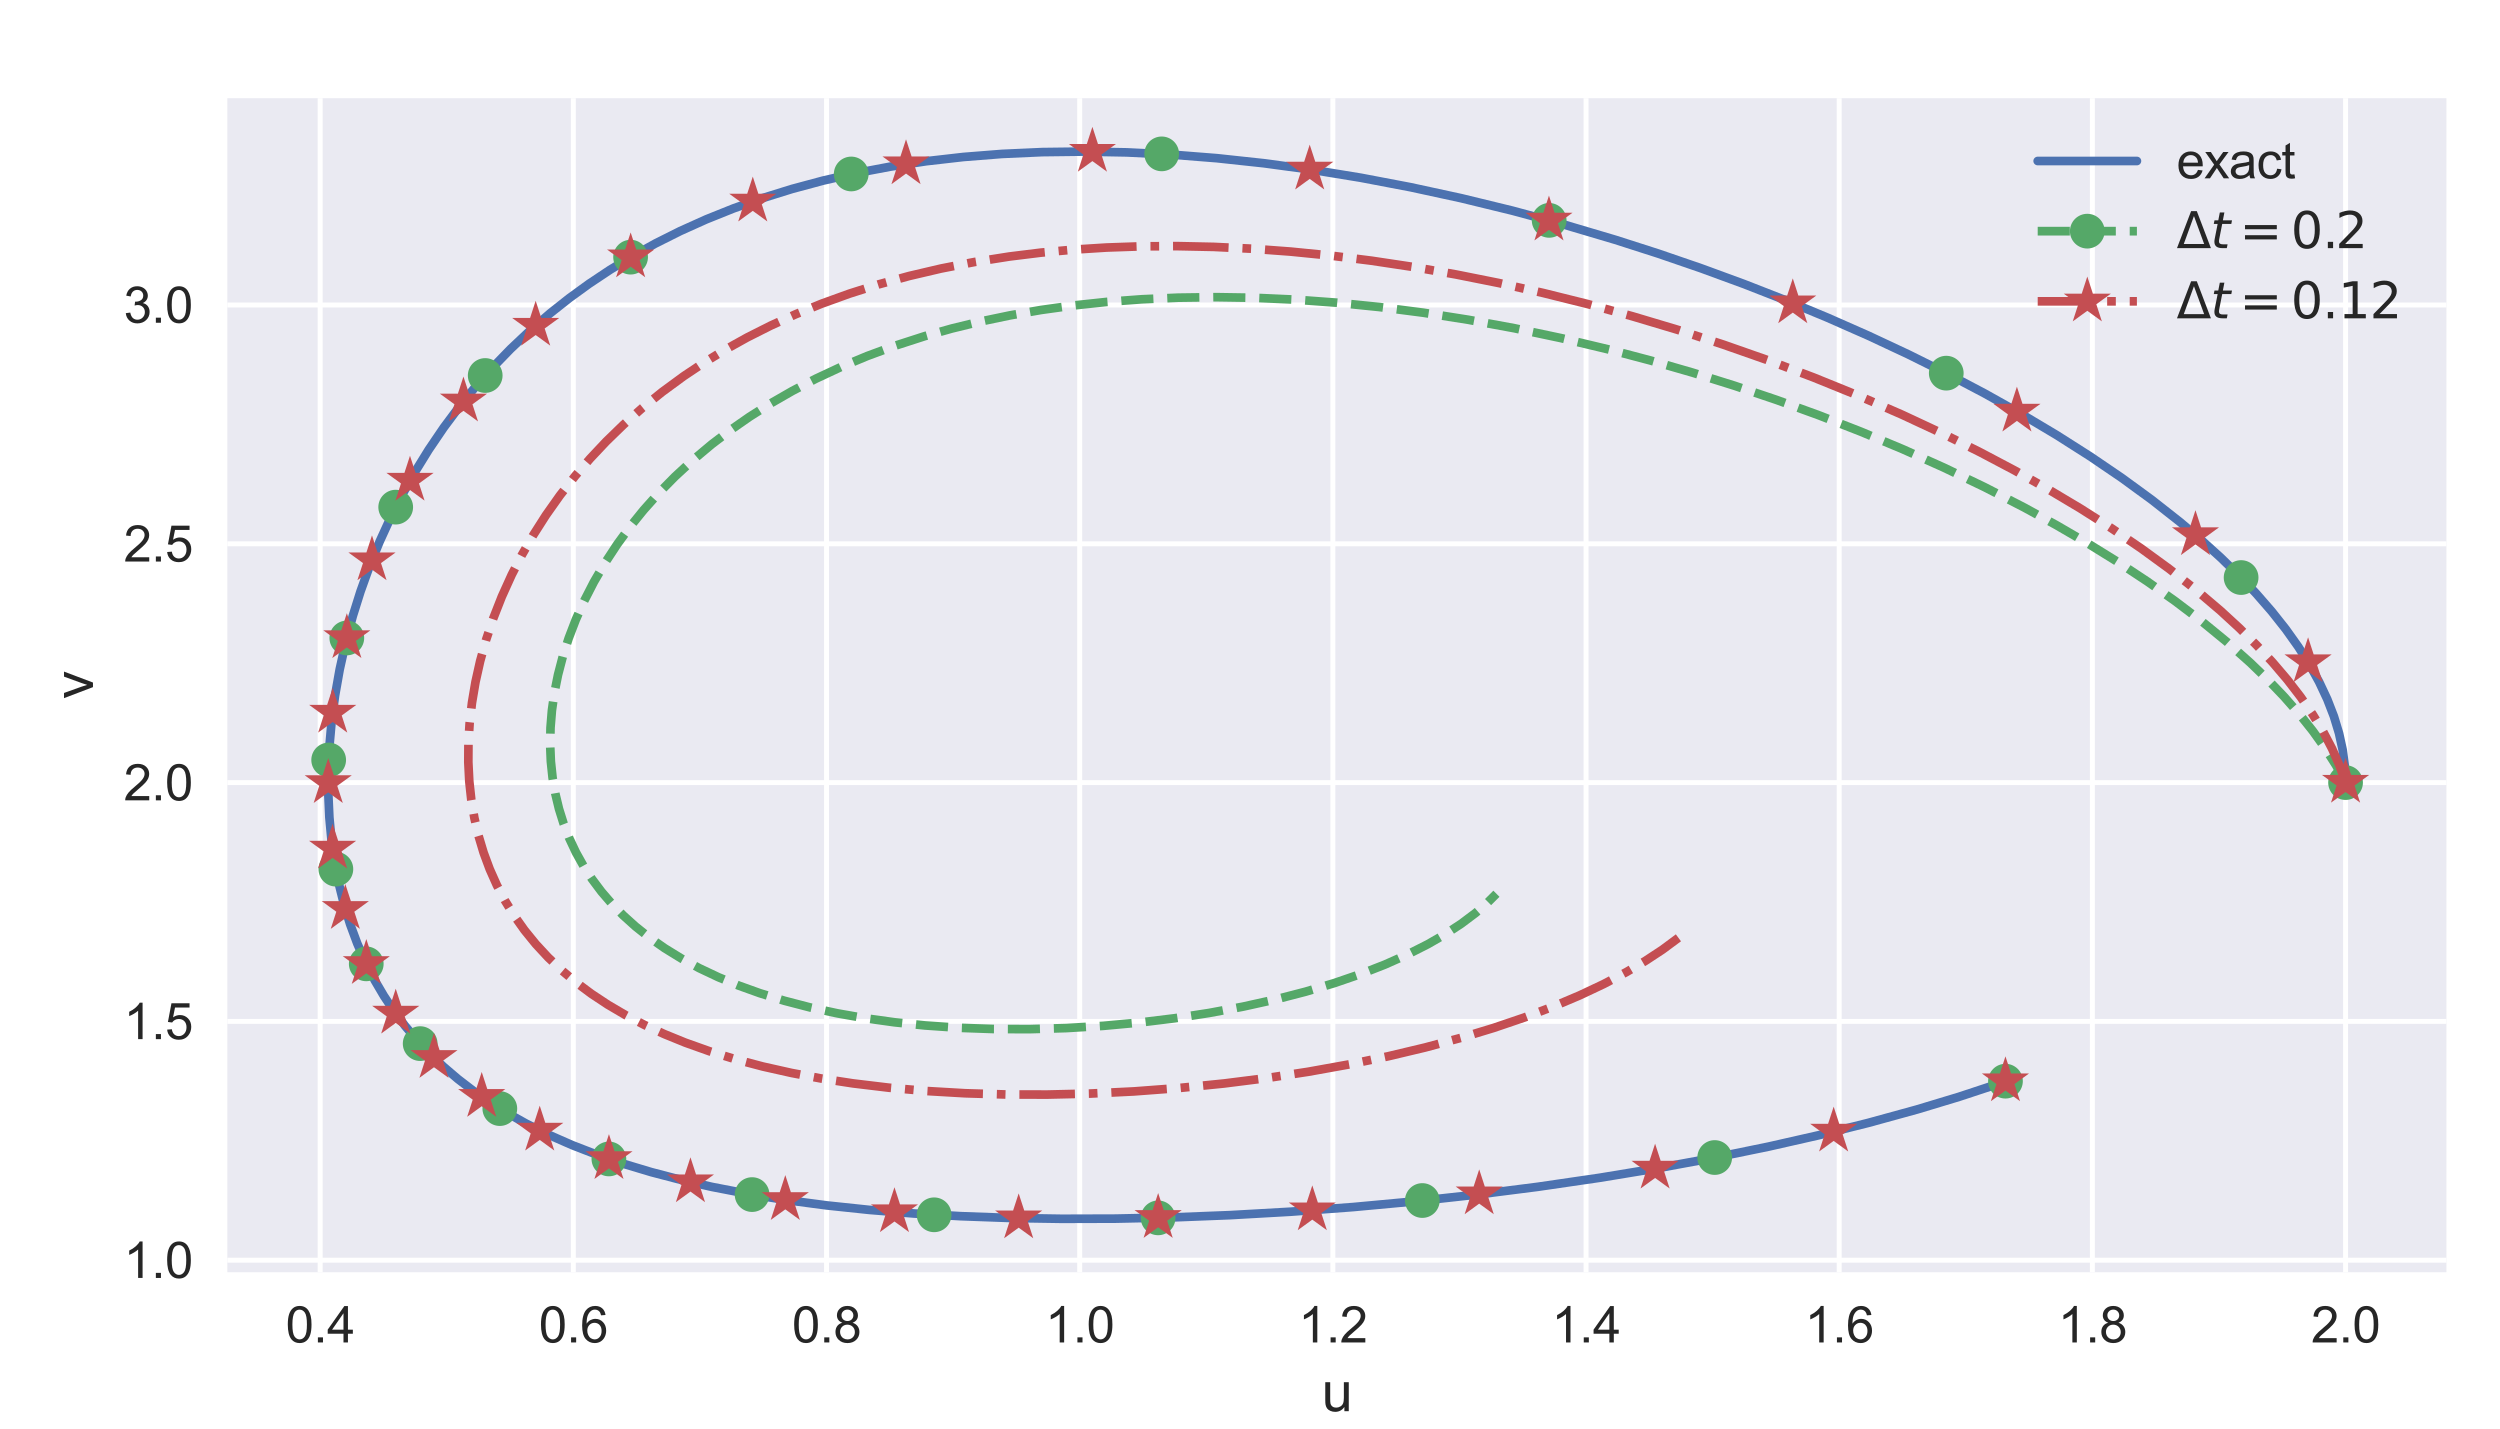 <?xml version="1.0" encoding="utf-8" standalone="no"?>
<!DOCTYPE svg PUBLIC "-//W3C//DTD SVG 1.1//EN"
  "http://www.w3.org/Graphics/SVG/1.1/DTD/svg11.dtd">
<svg xmlns:xlink="http://www.w3.org/1999/xlink" width="1008pt" height="576pt" viewBox="0 0 504 270" xmlns="http://www.w3.org/2000/svg" version="1.1">
 <defs>
  <style type="text/css">*{stroke-linejoin: round; stroke-linecap: butt}</style>
 </defs>
 <g id="figure_1">
  <g id="patch_1">
   <path d="M 0 288 
L 504 288 
L 504 0 
L 0 0 
z
" style="fill: #ffffff"/>
  </g>
  <g id="axes_1">
   <g id="patch_2">
    <path d="M 45.83 247.48 
L 493.2 247.48 
L 493.2 10.8 
L 45.83 10.8 
z
" style="fill: #eaeaf2"/>
   </g>
   <g id="matplotlib.axis_1">
    <g id="xtick_1">
     <g id="line2d_1">
      <path d="M 64.546 247.48 
L 64.546 10.8 
" clip-path="url(#p3de947d24e)" style="fill: none; stroke: #ffffff; stroke-linecap: round"/>
     </g>
     <g id="line2d_2"/>
     <g id="text_1">
      <!-- 0.4 -->
      <g style="fill: #262626" transform="translate(57.596 261.638) scale(0.1 -0.1)">
       <defs>
        <path id="ArialMT-30" d="M 266 2259 
Q 266 3072 433 3567 
Q 600 4063 929 4331 
Q 1259 4600 1759 4600 
Q 2128 4600 2406 4451 
Q 2684 4303 2865 4023 
Q 3047 3744 3150 3342 
Q 3253 2941 3253 2259 
Q 3253 1453 3087 958 
Q 2922 463 2592 192 
Q 2263 -78 1759 -78 
Q 1097 -78 719 397 
Q 266 969 266 2259 
z
M 844 2259 
Q 844 1131 1108 757 
Q 1372 384 1759 384 
Q 2147 384 2411 759 
Q 2675 1134 2675 2259 
Q 2675 3391 2411 3762 
Q 2147 4134 1753 4134 
Q 1366 4134 1134 3806 
Q 844 3388 844 2259 
z
" transform="scale(0.016)"/>
        <path id="ArialMT-2e" d="M 581 0 
L 581 641 
L 1222 641 
L 1222 0 
L 581 0 
z
" transform="scale(0.016)"/>
        <path id="ArialMT-34" d="M 2069 0 
L 2069 1097 
L 81 1097 
L 81 1613 
L 2172 4581 
L 2631 4581 
L 2631 1613 
L 3250 1613 
L 3250 1097 
L 2631 1097 
L 2631 0 
L 2069 0 
z
M 2069 1613 
L 2069 3678 
L 634 1613 
L 2069 1613 
z
" transform="scale(0.016)"/>
       </defs>
       <use xlink:href="#ArialMT-30"/>
       <use xlink:href="#ArialMT-2e" x="55.615"/>
       <use xlink:href="#ArialMT-34" x="83.398"/>
      </g>
     </g>
    </g>
    <g id="xtick_2">
     <g id="line2d_3">
      <path d="M 115.586 247.48 
L 115.586 10.8 
" clip-path="url(#p3de947d24e)" style="fill: none; stroke: #ffffff; stroke-linecap: round"/>
     </g>
     <g id="line2d_4"/>
     <g id="text_2">
      <!-- 0.6 -->
      <g style="fill: #262626" transform="translate(108.636 261.638) scale(0.1 -0.1)">
       <defs>
        <path id="ArialMT-36" d="M 3184 3459 
L 2625 3416 
Q 2550 3747 2413 3897 
Q 2184 4138 1850 4138 
Q 1581 4138 1378 3988 
Q 1113 3794 959 3422 
Q 806 3050 800 2363 
Q 1003 2672 1297 2822 
Q 1591 2972 1913 2972 
Q 2475 2972 2870 2558 
Q 3266 2144 3266 1488 
Q 3266 1056 3080 686 
Q 2894 316 2569 119 
Q 2244 -78 1831 -78 
Q 1128 -78 684 439 
Q 241 956 241 2144 
Q 241 3472 731 4075 
Q 1159 4600 1884 4600 
Q 2425 4600 2770 4297 
Q 3116 3994 3184 3459 
z
M 888 1484 
Q 888 1194 1011 928 
Q 1134 663 1356 523 
Q 1578 384 1822 384 
Q 2178 384 2434 671 
Q 2691 959 2691 1453 
Q 2691 1928 2437 2201 
Q 2184 2475 1800 2475 
Q 1419 2475 1153 2201 
Q 888 1928 888 1484 
z
" transform="scale(0.016)"/>
       </defs>
       <use xlink:href="#ArialMT-30"/>
       <use xlink:href="#ArialMT-2e" x="55.615"/>
       <use xlink:href="#ArialMT-36" x="83.398"/>
      </g>
     </g>
    </g>
    <g id="xtick_3">
     <g id="line2d_5">
      <path d="M 166.626 247.48 
L 166.626 10.8 
" clip-path="url(#p3de947d24e)" style="fill: none; stroke: #ffffff; stroke-linecap: round"/>
     </g>
     <g id="line2d_6"/>
     <g id="text_3">
      <!-- 0.8 -->
      <g style="fill: #262626" transform="translate(159.676 261.638) scale(0.1 -0.1)">
       <defs>
        <path id="ArialMT-38" d="M 1131 2484 
Q 781 2613 612 2850 
Q 444 3088 444 3419 
Q 444 3919 803 4259 
Q 1163 4600 1759 4600 
Q 2359 4600 2725 4251 
Q 3091 3903 3091 3403 
Q 3091 3084 2923 2848 
Q 2756 2613 2416 2484 
Q 2838 2347 3058 2040 
Q 3278 1734 3278 1309 
Q 3278 722 2862 322 
Q 2447 -78 1769 -78 
Q 1091 -78 675 323 
Q 259 725 259 1325 
Q 259 1772 486 2073 
Q 713 2375 1131 2484 
z
M 1019 3438 
Q 1019 3113 1228 2906 
Q 1438 2700 1772 2700 
Q 2097 2700 2305 2904 
Q 2513 3109 2513 3406 
Q 2513 3716 2298 3927 
Q 2084 4138 1766 4138 
Q 1444 4138 1231 3931 
Q 1019 3725 1019 3438 
z
M 838 1322 
Q 838 1081 952 856 
Q 1066 631 1291 507 
Q 1516 384 1775 384 
Q 2178 384 2440 643 
Q 2703 903 2703 1303 
Q 2703 1709 2433 1975 
Q 2163 2241 1756 2241 
Q 1359 2241 1098 1978 
Q 838 1716 838 1322 
z
" transform="scale(0.016)"/>
       </defs>
       <use xlink:href="#ArialMT-30"/>
       <use xlink:href="#ArialMT-2e" x="55.615"/>
       <use xlink:href="#ArialMT-38" x="83.398"/>
      </g>
     </g>
    </g>
    <g id="xtick_4">
     <g id="line2d_7">
      <path d="M 217.666 247.48 
L 217.666 10.8 
" clip-path="url(#p3de947d24e)" style="fill: none; stroke: #ffffff; stroke-linecap: round"/>
     </g>
     <g id="line2d_8"/>
     <g id="text_4">
      <!-- 1.0 -->
      <g style="fill: #262626" transform="translate(210.716 261.638) scale(0.1 -0.1)">
       <defs>
        <path id="ArialMT-31" d="M 2384 0 
L 1822 0 
L 1822 3584 
Q 1619 3391 1289 3197 
Q 959 3003 697 2906 
L 697 3450 
Q 1169 3672 1522 3987 
Q 1875 4303 2022 4600 
L 2384 4600 
L 2384 0 
z
" transform="scale(0.016)"/>
       </defs>
       <use xlink:href="#ArialMT-31"/>
       <use xlink:href="#ArialMT-2e" x="55.615"/>
       <use xlink:href="#ArialMT-30" x="83.398"/>
      </g>
     </g>
    </g>
    <g id="xtick_5">
     <g id="line2d_9">
      <path d="M 268.706 247.48 
L 268.706 10.8 
" clip-path="url(#p3de947d24e)" style="fill: none; stroke: #ffffff; stroke-linecap: round"/>
     </g>
     <g id="line2d_10"/>
     <g id="text_5">
      <!-- 1.2 -->
      <g style="fill: #262626" transform="translate(261.756 261.638) scale(0.1 -0.1)">
       <defs>
        <path id="ArialMT-32" d="M 3222 541 
L 3222 0 
L 194 0 
Q 188 203 259 391 
Q 375 700 629 1000 
Q 884 1300 1366 1694 
Q 2113 2306 2375 2664 
Q 2638 3022 2638 3341 
Q 2638 3675 2398 3904 
Q 2159 4134 1775 4134 
Q 1369 4134 1125 3890 
Q 881 3647 878 3216 
L 300 3275 
Q 359 3922 746 4261 
Q 1134 4600 1788 4600 
Q 2447 4600 2831 4234 
Q 3216 3869 3216 3328 
Q 3216 3053 3103 2787 
Q 2991 2522 2730 2228 
Q 2469 1934 1863 1422 
Q 1356 997 1212 845 
Q 1069 694 975 541 
L 3222 541 
z
" transform="scale(0.016)"/>
       </defs>
       <use xlink:href="#ArialMT-31"/>
       <use xlink:href="#ArialMT-2e" x="55.615"/>
       <use xlink:href="#ArialMT-32" x="83.398"/>
      </g>
     </g>
    </g>
    <g id="xtick_6">
     <g id="line2d_11">
      <path d="M 319.745 247.48 
L 319.745 10.8 
" clip-path="url(#p3de947d24e)" style="fill: none; stroke: #ffffff; stroke-linecap: round"/>
     </g>
     <g id="line2d_12"/>
     <g id="text_6">
      <!-- 1.4 -->
      <g style="fill: #262626" transform="translate(312.795 261.638) scale(0.1 -0.1)">
       <use xlink:href="#ArialMT-31"/>
       <use xlink:href="#ArialMT-2e" x="55.615"/>
       <use xlink:href="#ArialMT-34" x="83.398"/>
      </g>
     </g>
    </g>
    <g id="xtick_7">
     <g id="line2d_13">
      <path d="M 370.785 247.48 
L 370.785 10.8 
" clip-path="url(#p3de947d24e)" style="fill: none; stroke: #ffffff; stroke-linecap: round"/>
     </g>
     <g id="line2d_14"/>
     <g id="text_7">
      <!-- 1.6 -->
      <g style="fill: #262626" transform="translate(363.835 261.638) scale(0.1 -0.1)">
       <use xlink:href="#ArialMT-31"/>
       <use xlink:href="#ArialMT-2e" x="55.615"/>
       <use xlink:href="#ArialMT-36" x="83.398"/>
      </g>
     </g>
    </g>
    <g id="xtick_8">
     <g id="line2d_15">
      <path d="M 421.825 247.48 
L 421.825 10.8 
" clip-path="url(#p3de947d24e)" style="fill: none; stroke: #ffffff; stroke-linecap: round"/>
     </g>
     <g id="line2d_16"/>
     <g id="text_8">
      <!-- 1.8 -->
      <g style="fill: #262626" transform="translate(414.875 261.638) scale(0.1 -0.1)">
       <use xlink:href="#ArialMT-31"/>
       <use xlink:href="#ArialMT-2e" x="55.615"/>
       <use xlink:href="#ArialMT-38" x="83.398"/>
      </g>
     </g>
    </g>
    <g id="xtick_9">
     <g id="line2d_17">
      <path d="M 472.865 247.48 
L 472.865 10.8 
" clip-path="url(#p3de947d24e)" style="fill: none; stroke: #ffffff; stroke-linecap: round"/>
     </g>
     <g id="line2d_18"/>
     <g id="text_9">
      <!-- 2.0 -->
      <g style="fill: #262626" transform="translate(465.915 261.638) scale(0.1 -0.1)">
       <use xlink:href="#ArialMT-32"/>
       <use xlink:href="#ArialMT-2e" x="55.615"/>
       <use xlink:href="#ArialMT-30" x="83.398"/>
      </g>
     </g>
    </g>
    <g id="text_10">
     <!-- u -->
     <g style="fill: #262626" transform="translate(266.456 275.499) scale(0.11 -0.11)">
      <defs>
       <path id="ArialMT-75" d="M 2597 0 
L 2597 488 
Q 2209 -75 1544 -75 
Q 1250 -75 995 37 
Q 741 150 617 320 
Q 494 491 444 738 
Q 409 903 409 1263 
L 409 3319 
L 972 3319 
L 972 1478 
Q 972 1038 1006 884 
Q 1059 663 1231 536 
Q 1403 409 1656 409 
Q 1909 409 2131 539 
Q 2353 669 2445 892 
Q 2538 1116 2538 1541 
L 2538 3319 
L 3100 3319 
L 3100 0 
L 2597 0 
z
" transform="scale(0.016)"/>
      </defs>
      <use xlink:href="#ArialMT-75"/>
     </g>
    </g>
   </g>
   <g id="matplotlib.axis_2">
    <g id="ytick_1">
     <g id="line2d_19">
      <path d="M 45.83 245.056 
L 493.2 245.056 
" clip-path="url(#p3de947d24e)" style="fill: none; stroke: #ffffff; stroke-linecap: round"/>
     </g>
     <g id="line2d_20"/>
     <g id="text_11">
      <!-- 1.0 -->
      <g style="fill: #262626" transform="translate(24.93 248.635) scale(0.1 -0.1)">
       <use xlink:href="#ArialMT-31"/>
       <use xlink:href="#ArialMT-2e" x="55.615"/>
       <use xlink:href="#ArialMT-30" x="83.398"/>
      </g>
     </g>
    </g>
    <g id="ytick_2">
     <g id="line2d_21">
      <path d="M 45.83 196.914 
L 493.2 196.914 
" clip-path="url(#p3de947d24e)" style="fill: none; stroke: #ffffff; stroke-linecap: round"/>
     </g>
     <g id="line2d_22"/>
     <g id="text_12">
      <!-- 1.5 -->
      <g style="fill: #262626" transform="translate(24.93 200.493) scale(0.1 -0.1)">
       <defs>
        <path id="ArialMT-35" d="M 266 1200 
L 856 1250 
Q 922 819 1161 601 
Q 1400 384 1738 384 
Q 2144 384 2425 690 
Q 2706 997 2706 1503 
Q 2706 1984 2436 2262 
Q 2166 2541 1728 2541 
Q 1456 2541 1237 2417 
Q 1019 2294 894 2097 
L 366 2166 
L 809 4519 
L 3088 4519 
L 3088 3981 
L 1259 3981 
L 1013 2750 
Q 1425 3038 1878 3038 
Q 2478 3038 2890 2622 
Q 3303 2206 3303 1553 
Q 3303 931 2941 478 
Q 2500 -78 1738 -78 
Q 1113 -78 717 272 
Q 322 622 266 1200 
z
" transform="scale(0.016)"/>
       </defs>
       <use xlink:href="#ArialMT-31"/>
       <use xlink:href="#ArialMT-2e" x="55.615"/>
       <use xlink:href="#ArialMT-35" x="83.398"/>
      </g>
     </g>
    </g>
    <g id="ytick_3">
     <g id="line2d_23">
      <path d="M 45.83 148.772 
L 493.2 148.772 
" clip-path="url(#p3de947d24e)" style="fill: none; stroke: #ffffff; stroke-linecap: round"/>
     </g>
     <g id="line2d_24"/>
     <g id="text_13">
      <!-- 2.0 -->
      <g style="fill: #262626" transform="translate(24.93 152.351) scale(0.1 -0.1)">
       <use xlink:href="#ArialMT-32"/>
       <use xlink:href="#ArialMT-2e" x="55.615"/>
       <use xlink:href="#ArialMT-30" x="83.398"/>
      </g>
     </g>
    </g>
    <g id="ytick_4">
     <g id="line2d_25">
      <path d="M 45.83 100.63 
L 493.2 100.63 
" clip-path="url(#p3de947d24e)" style="fill: none; stroke: #ffffff; stroke-linecap: round"/>
     </g>
     <g id="line2d_26"/>
     <g id="text_14">
      <!-- 2.5 -->
      <g style="fill: #262626" transform="translate(24.93 104.209) scale(0.1 -0.1)">
       <use xlink:href="#ArialMT-32"/>
       <use xlink:href="#ArialMT-2e" x="55.615"/>
       <use xlink:href="#ArialMT-35" x="83.398"/>
      </g>
     </g>
    </g>
    <g id="ytick_5">
     <g id="line2d_27">
      <path d="M 45.83 52.488 
L 493.2 52.488 
" clip-path="url(#p3de947d24e)" style="fill: none; stroke: #ffffff; stroke-linecap: round"/>
     </g>
     <g id="line2d_28"/>
     <g id="text_15">
      <!-- 3.0 -->
      <g style="fill: #262626" transform="translate(24.93 56.067) scale(0.1 -0.1)">
       <defs>
        <path id="ArialMT-33" d="M 269 1209 
L 831 1284 
Q 928 806 1161 595 
Q 1394 384 1728 384 
Q 2125 384 2398 659 
Q 2672 934 2672 1341 
Q 2672 1728 2419 1979 
Q 2166 2231 1775 2231 
Q 1616 2231 1378 2169 
L 1441 2663 
Q 1497 2656 1531 2656 
Q 1891 2656 2178 2843 
Q 2466 3031 2466 3422 
Q 2466 3731 2256 3934 
Q 2047 4138 1716 4138 
Q 1388 4138 1169 3931 
Q 950 3725 888 3313 
L 325 3413 
Q 428 3978 793 4289 
Q 1159 4600 1703 4600 
Q 2078 4600 2393 4439 
Q 2709 4278 2876 4000 
Q 3044 3722 3044 3409 
Q 3044 3113 2884 2869 
Q 2725 2625 2413 2481 
Q 2819 2388 3044 2092 
Q 3269 1797 3269 1353 
Q 3269 753 2831 336 
Q 2394 -81 1725 -81 
Q 1122 -81 723 278 
Q 325 638 269 1209 
z
" transform="scale(0.016)"/>
       </defs>
       <use xlink:href="#ArialMT-33"/>
       <use xlink:href="#ArialMT-2e" x="55.615"/>
       <use xlink:href="#ArialMT-30" x="83.398"/>
      </g>
     </g>
    </g>
    <g id="text_16">
     <!-- v -->
     <g style="fill: #262626" transform="translate(18.744 131.89) rotate(-90) scale(0.11 -0.11)">
      <defs>
       <path id="ArialMT-76" d="M 1344 0 
L 81 3319 
L 675 3319 
L 1388 1331 
Q 1503 1009 1600 663 
Q 1675 925 1809 1294 
L 2547 3319 
L 3125 3319 
L 1869 0 
L 1344 0 
z
" transform="scale(0.016)"/>
      </defs>
      <use xlink:href="#ArialMT-76"/>
     </g>
    </g>
   </g>
   <g id="line2d_29">
    <path d="M 472.865 148.772 
L 472.72 145.507 
L 472.282 142.19 
L 471.547 138.825 
L 470.512 135.415 
L 469.176 131.964 
L 467.537 128.476 
L 465.595 124.956 
L 463.352 121.407 
L 460.808 117.836 
L 457.967 114.247 
L 454.834 110.646 
L 451.412 107.038 
L 447.708 103.43 
L 443.729 99.827 
L 439.483 96.237 
L 433.812 91.774 
L 427.758 87.354 
L 421.341 82.988 
L 414.585 78.689 
L 407.515 74.472 
L 400.157 70.348 
L 392.537 66.329 
L 384.685 62.429 
L 376.628 58.658 
L 368.397 55.029 
L 360.02 51.552 
L 351.527 48.236 
L 342.947 45.09 
L 334.31 42.124 
L 325.641 39.343 
L 315.233 36.259 
L 304.86 33.461 
L 294.56 30.954 
L 284.37 28.744 
L 274.324 26.832 
L 264.453 25.221 
L 254.783 23.909 
L 245.336 22.892 
L 236.131 22.165 
L 227.184 21.723 
L 218.509 21.559 
L 210.117 21.665 
L 202.016 22.031 
L 194.211 22.648 
L 186.704 23.506 
L 179.497 24.593 
L 172.587 25.895 
L 165.97 27.401 
L 159.646 29.1 
L 153.607 30.979 
L 147.848 33.027 
L 142.361 35.231 
L 137.141 37.579 
L 132.179 40.062 
L 127.469 42.666 
L 123.001 45.383 
L 118.768 48.201 
L 114.762 51.111 
L 110.974 54.103 
L 106.817 57.684 
L 102.933 61.35 
L 99.308 65.089 
L 95.93 68.888 
L 92.788 72.735 
L 89.47 77.179 
L 86.43 81.658 
L 83.651 86.159 
L 81.121 90.669 
L 78.827 95.177 
L 76.512 100.233 
L 74.466 105.261 
L 72.674 110.251 
L 71.123 115.192 
L 69.669 120.613 
L 68.482 125.952 
L 67.552 131.198 
L 66.866 136.344 
L 66.416 141.383 
L 66.193 146.308 
L 66.191 151.115 
L 66.403 155.8 
L 66.827 160.36 
L 67.458 164.792 
L 68.294 169.096 
L 69.335 173.269 
L 70.58 177.31 
L 72.03 181.218 
L 73.685 184.994 
L 75.549 188.636 
L 77.407 191.8 
L 79.437 194.856 
L 81.645 197.804 
L 84.032 200.645 
L 86.602 203.379 
L 89.361 206.007 
L 92.311 208.528 
L 95.458 210.943 
L 98.808 213.253 
L 102.368 215.458 
L 106.142 217.557 
L 110.595 219.767 
L 115.331 221.847 
L 120.357 223.797 
L 125.683 225.617 
L 131.317 227.305 
L 137.268 228.861 
L 143.546 230.284 
L 150.84 231.693 
L 158.553 232.937 
L 166.693 234.013 
L 175.254 234.916 
L 184.253 235.641 
L 193.709 236.185 
L 203.635 236.544 
L 214.033 236.71 
L 224.903 236.677 
L 236.235 236.434 
L 248.012 235.972 
L 260.212 235.279 
L 272.804 234.342 
L 285.751 233.146 
L 297.793 231.821 
L 310.054 230.257 
L 322.491 228.44 
L 333.797 226.577 
L 345.169 224.485 
L 356.549 222.155 
L 366.623 219.872 
L 376.609 217.382 
L 386.456 214.676 
L 394.917 212.123 
L 403.19 209.391 
L 404.354 208.986 
L 404.354 208.986 
" clip-path="url(#p3de947d24e)" style="fill: none; stroke: #4c72b0; stroke-width: 1.75; stroke-linecap: round"/>
   </g>
   <g id="line2d_30">
    <path d="M 472.865 148.772 
L 470.946 145.293 
L 468.735 141.813 
L 466.241 138.338 
L 463.474 134.873 
L 460.445 131.424 
L 457.165 127.997 
L 453.644 124.599 
L 448.925 120.398 
L 443.876 116.261 
L 438.521 112.197 
L 432.886 108.216 
L 426.998 104.328 
L 420.881 100.542 
L 414.562 96.865 
L 408.065 93.304 
L 400.071 89.196 
L 391.899 85.276 
L 383.59 81.553 
L 375.18 78.035 
L 366.704 74.728 
L 358.195 71.637 
L 349.684 68.764 
L 341.199 66.113 
L 332.766 63.683 
L 324.407 61.475 
L 314.776 59.178 
L 305.303 57.176 
L 296.013 55.466 
L 286.929 54.041 
L 278.067 52.895 
L 269.443 52.019 
L 261.066 51.402 
L 252.947 51.036 
L 245.091 50.91 
L 237.502 51.013 
L 230.183 51.334 
L 223.134 51.863 
L 216.356 52.587 
L 209.848 53.496 
L 203.606 54.58 
L 197.627 55.827 
L 191.907 57.225 
L 186.438 58.766 
L 180.493 60.687 
L 174.862 62.765 
L 169.537 64.985 
L 164.507 67.334 
L 159.764 69.8 
L 155.298 72.368 
L 151.101 75.029 
L 147.162 77.77 
L 143.474 80.58 
L 139.612 83.814 
L 136.043 87.11 
L 132.754 90.456 
L 129.735 93.84 
L 126.975 97.252 
L 124.464 100.682 
L 121.955 104.503 
L 119.729 108.322 
L 117.776 112.129 
L 116.084 115.913 
L 114.646 119.665 
L 113.452 123.379 
L 112.495 127.046 
L 111.769 130.662 
L 111.267 134.219 
L 110.983 137.712 
L 110.912 141.136 
L 111.051 144.487 
L 111.395 147.76 
L 111.942 150.951 
L 112.688 154.058 
L 113.632 157.077 
L 114.771 160.005 
L 116.105 162.84 
L 117.631 165.581 
L 119.35 168.224 
L 121.259 170.769 
L 123.36 173.214 
L 125.652 175.555 
L 128.136 177.793 
L 130.812 179.925 
L 133.975 182.146 
L 137.368 184.235 
L 140.99 186.191 
L 144.839 188.01 
L 148.913 189.691 
L 153.209 191.233 
L 158.145 192.754 
L 163.336 194.104 
L 168.773 195.28 
L 174.448 196.279 
L 180.351 197.097 
L 186.467 197.73 
L 193.315 198.204 
L 200.366 198.453 
L 207.59 198.474 
L 214.952 198.262 
L 222.41 197.814 
L 229.919 197.126 
L 236.854 196.276 
L 243.748 195.216 
L 250.56 193.947 
L 257.234 192.468 
L 263.183 190.927 
L 268.927 189.212 
L 274.426 187.325 
L 279.179 185.465 
L 283.667 183.47 
L 287.863 181.347 
L 291.366 179.331 
L 294.59 177.221 
L 297.516 175.022 
L 299.851 172.999 
L 301.68 171.178 
L 301.68 171.178 
" clip-path="url(#p3de947d24e)" style="fill: none; stroke-dasharray: 6.475,2.8; stroke-dashoffset: 0; stroke: #55a868; stroke-width: 1.75"/>
   </g>
   <g id="line2d_31">
    <defs>
     <path id="m9d44f9775c" d="M 0 3.5 
C 0.928 3.5 1.819 3.131 2.475 2.475 
C 3.131 1.819 3.5 0.928 3.5 0 
C 3.5 -0.928 3.131 -1.819 2.475 -2.475 
C 1.819 -3.131 0.928 -3.5 0 -3.5 
C -0.928 -3.5 -1.819 -3.131 -2.475 -2.475 
C -3.131 -1.819 -3.5 -0.928 -3.5 0 
C -3.5 0.928 -3.131 1.819 -2.475 2.475 
C -1.819 3.131 -0.928 3.5 0 3.5 
z
"/>
    </defs>
    <g clip-path="url(#p3de947d24e)">
     <use xlink:href="#m9d44f9775c" x="472.865" y="148.772" style="fill: #55a868"/>
     <use xlink:href="#m9d44f9775c" x="451.807" y="107.433" style="fill: #55a868"/>
     <use xlink:href="#m9d44f9775c" x="392.367" y="66.23" style="fill: #55a868"/>
     <use xlink:href="#m9d44f9775c" x="312.311" y="35.426" style="fill: #55a868"/>
     <use xlink:href="#m9d44f9775c" x="234.197" y="22.021" style="fill: #55a868"/>
     <use xlink:href="#m9d44f9775c" x="171.608" y="26.073" style="fill: #55a868"/>
     <use xlink:href="#m9d44f9775c" x="127.128" y="42.842" style="fill: #55a868"/>
     <use xlink:href="#m9d44f9775c" x="97.817" y="66.702" style="fill: #55a868"/>
     <use xlink:href="#m9d44f9775c" x="79.774" y="93.24" style="fill: #55a868"/>
     <use xlink:href="#m9d44f9775c" x="69.918" y="119.613" style="fill: #55a868"/>
     <use xlink:href="#m9d44f9775c" x="66.261" y="144.21" style="fill: #55a868"/>
     <use xlink:href="#m9d44f9775c" x="67.711" y="166.221" style="fill: #55a868"/>
     <use xlink:href="#m9d44f9775c" x="73.838" y="185.311" style="fill: #55a868"/>
     <use xlink:href="#m9d44f9775c" x="84.707" y="201.393" style="fill: #55a868"/>
     <use xlink:href="#m9d44f9775c" x="100.765" y="214.491" style="fill: #55a868"/>
     <use xlink:href="#m9d44f9775c" x="122.755" y="224.643" style="fill: #55a868"/>
     <use xlink:href="#m9d44f9775c" x="151.62" y="231.829" style="fill: #55a868"/>
     <use xlink:href="#m9d44f9775c" x="188.318" y="235.904" style="fill: #55a868"/>
     <use xlink:href="#m9d44f9775c" x="233.476" y="236.52" style="fill: #55a868"/>
     <use xlink:href="#m9d44f9775c" x="286.739" y="233.027" style="fill: #55a868"/>
     <use xlink:href="#m9d44f9775c" x="345.686" y="224.357" style="fill: #55a868"/>
     <use xlink:href="#m9d44f9775c" x="404.302" y="208.963" style="fill: #55a868"/>
    </g>
   </g>
   <g id="line2d_32">
    <path d="M 472.865 148.772 
L 471.653 145.353 
L 470.135 141.91 
L 468.317 138.448 
L 466.202 134.972 
L 463.797 131.488 
L 461.107 128.001 
L 458.141 124.518 
L 454.908 121.044 
L 451.417 117.585 
L 447.677 114.147 
L 442.671 109.889 
L 437.315 105.684 
L 431.635 101.544 
L 425.654 97.481 
L 419.398 93.504 
L 412.893 89.624 
L 406.166 85.851 
L 399.243 82.194 
L 392.149 78.662 
L 383.449 74.598 
L 374.582 70.736 
L 365.592 67.087 
L 356.518 63.661 
L 347.398 60.464 
L 338.268 57.503 
L 329.16 54.782 
L 320.104 52.303 
L 311.129 50.068 
L 302.26 48.077 
L 293.518 46.331 
L 284.924 44.825 
L 276.495 43.558 
L 268.245 42.525 
L 260.186 41.721 
L 252.33 41.139 
L 244.685 40.774 
L 237.256 40.618 
L 230.05 40.664 
L 223.069 40.905 
L 216.316 41.332 
L 209.793 41.938 
L 203.499 42.714 
L 196.446 43.823 
L 189.701 45.139 
L 183.258 46.649 
L 177.113 48.338 
L 171.26 50.194 
L 165.691 52.205 
L 160.399 54.358 
L 155.376 56.641 
L 150.614 59.042 
L 146.106 61.551 
L 141.843 64.157 
L 137.817 66.849 
L 133.496 70.02 
L 129.462 73.279 
L 125.703 76.611 
L 122.208 80.006 
L 118.966 83.451 
L 115.967 86.937 
L 112.87 90.894 
L 110.054 94.877 
L 107.506 98.873 
L 105.214 102.871 
L 103.167 106.86 
L 101.169 111.272 
L 99.449 115.651 
L 97.996 119.987 
L 96.802 124.272 
L 95.856 128.498 
L 95.152 132.658 
L 94.681 136.746 
L 94.437 140.755 
L 94.414 144.679 
L 94.608 148.515 
L 95.016 152.258 
L 95.634 155.905 
L 96.461 159.452 
L 97.493 162.897 
L 98.731 166.238 
L 100.175 169.472 
L 101.823 172.599 
L 103.676 175.616 
L 105.737 178.522 
L 108.006 181.315 
L 110.486 183.995 
L 113.179 186.56 
L 116.086 189.009 
L 119.21 191.34 
L 122.553 193.553 
L 126.117 195.646 
L 129.905 197.619 
L 133.919 199.469 
L 138.162 201.197 
L 143.094 202.955 
L 148.302 204.561 
L 153.791 206.012 
L 159.563 207.306 
L 165.619 208.44 
L 171.956 209.41 
L 179.184 210.279 
L 186.729 210.945 
L 194.578 211.402 
L 202.714 211.646 
L 211.113 211.669 
L 219.751 211.466 
L 228.599 211.029 
L 237.623 210.351 
L 246.786 209.428 
L 255.258 208.358 
L 263.75 207.064 
L 272.21 205.541 
L 279.828 203.953 
L 287.332 202.169 
L 294.678 200.186 
L 301.114 198.231 
L 307.349 196.114 
L 313.345 193.835 
L 318.444 191.674 
L 323.297 189.387 
L 327.875 186.975 
L 331.633 184.763 
L 335.139 182.459 
L 338.371 180.063 
L 338.371 180.063 
" clip-path="url(#p3de947d24e)" style="fill: none; stroke-dasharray: 11.2,2.8,1.75,2.8; stroke-dashoffset: 0; stroke: #c44e52; stroke-width: 1.75"/>
   </g>
   <g id="line2d_33">
    <defs>
     <path id="m390f089e05" d="M 0 -5 
L -1.123 -1.545 
L -4.755 -1.545 
L -1.816 0.59 
L -2.939 4.045 
L -0 1.91 
L 2.939 4.045 
L 1.816 0.59 
L 4.755 -1.545 
L 1.123 -1.545 
z
"/>
    </defs>
    <g clip-path="url(#p3de947d24e)">
     <use xlink:href="#m390f089e05" x="472.865" y="148.772" style="fill: #c44e52"/>
     <use xlink:href="#m390f089e05" x="465.309" y="124.476" style="fill: #c44e52"/>
     <use xlink:href="#m390f089e05" x="442.605" y="98.852" style="fill: #c44e52"/>
     <use xlink:href="#m390f089e05" x="406.609" y="73.949" style="fill: #c44e52"/>
     <use xlink:href="#m390f089e05" x="361.423" y="52.118" style="fill: #c44e52"/>
     <use xlink:href="#m390f089e05" x="312.27" y="35.43" style="fill: #c44e52"/>
     <use xlink:href="#m390f089e05" x="264.038" y="25.157" style="fill: #c44e52"/>
     <use xlink:href="#m390f089e05" x="220.227" y="21.569" style="fill: #c44e52"/>
     <use xlink:href="#m390f089e05" x="182.653" y="24.082" style="fill: #c44e52"/>
     <use xlink:href="#m390f089e05" x="151.761" y="31.601" style="fill: #c44e52"/>
     <use xlink:href="#m390f089e05" x="127.14" y="42.855" style="fill: #c44e52"/>
     <use xlink:href="#m390f089e05" x="107.991" y="56.635" style="fill: #c44e52"/>
     <use xlink:href="#m390f089e05" x="93.431" y="71.914" style="fill: #c44e52"/>
     <use xlink:href="#m390f089e05" x="82.654" y="87.879" style="fill: #c44e52"/>
     <use xlink:href="#m390f089e05" x="74.992" y="103.925" style="fill: #c44e52"/>
     <use xlink:href="#m390f089e05" x="69.926" y="119.615" style="fill: #c44e52"/>
     <use xlink:href="#m390f089e05" x="67.075" y="134.651" style="fill: #c44e52"/>
     <use xlink:href="#m390f089e05" x="66.173" y="148.835" style="fill: #c44e52"/>
     <use xlink:href="#m390f089e05" x="67.049" y="162.047" style="fill: #c44e52"/>
     <use xlink:href="#m390f089e05" x="69.615" y="174.216" style="fill: #c44e52"/>
     <use xlink:href="#m390f089e05" x="73.847" y="185.31" style="fill: #c44e52"/>
     <use xlink:href="#m390f089e05" x="79.779" y="195.319" style="fill: #c44e52"/>
     <use xlink:href="#m390f089e05" x="87.493" y="204.248" style="fill: #c44e52"/>
     <use xlink:href="#m390f089e05" x="97.116" y="212.105" style="fill: #c44e52"/>
     <use xlink:href="#m390f089e05" x="108.809" y="218.902" style="fill: #c44e52"/>
     <use xlink:href="#m390f089e05" x="122.765" y="224.64" style="fill: #c44e52"/>
     <use xlink:href="#m390f089e05" x="139.196" y="229.312" style="fill: #c44e52"/>
     <use xlink:href="#m390f089e05" x="158.315" y="232.896" style="fill: #c44e52"/>
     <use xlink:href="#m390f089e05" x="180.323" y="235.346" style="fill: #c44e52"/>
     <use xlink:href="#m390f089e05" x="205.364" y="236.588" style="fill: #c44e52"/>
     <use xlink:href="#m390f089e05" x="233.484" y="236.514" style="fill: #c44e52"/>
     <use xlink:href="#m390f089e05" x="264.56" y="234.969" style="fill: #c44e52"/>
     <use xlink:href="#m390f089e05" x="298.208" y="231.744" style="fill: #c44e52"/>
     <use xlink:href="#m390f089e05" x="333.667" y="226.566" style="fill: #c44e52"/>
     <use xlink:href="#m390f089e05" x="369.665" y="219.1" style="fill: #c44e52"/>
     <use xlink:href="#m390f089e05" x="404.299" y="208.957" style="fill: #c44e52"/>
    </g>
   </g>
   <g id="patch_3">
    <path d="M 45.83 247.48 
L 45.83 10.8 
" style="fill: none"/>
   </g>
   <g id="patch_4">
    <path d="M 493.2 247.48 
L 493.2 10.8 
" style="fill: none"/>
   </g>
   <g id="patch_5">
    <path d="M 45.83 247.48 
L 493.2 247.48 
" style="fill: none"/>
   </g>
   <g id="patch_6">
    <path d="M 45.83 10.8 
L 493.2 10.8 
" style="fill: none"/>
   </g>
   <g id="legend_1">
    <g id="line2d_34">
     <path d="M 410.8 23.458 
L 420.8 23.458 
L 430.8 23.458 
" style="fill: none; stroke: #4c72b0; stroke-width: 1.75; stroke-linecap: round"/>
    </g>
    <g id="text_17">
     <!-- exact -->
     <g style="fill: #262626" transform="translate(438.8 26.958) scale(0.1 -0.1)">
      <defs>
       <path id="ArialMT-65" d="M 2694 1069 
L 3275 997 
Q 3138 488 2766 206 
Q 2394 -75 1816 -75 
Q 1088 -75 661 373 
Q 234 822 234 1631 
Q 234 2469 665 2931 
Q 1097 3394 1784 3394 
Q 2450 3394 2872 2941 
Q 3294 2488 3294 1666 
Q 3294 1616 3291 1516 
L 816 1516 
Q 847 969 1125 678 
Q 1403 388 1819 388 
Q 2128 388 2347 550 
Q 2566 713 2694 1069 
z
M 847 1978 
L 2700 1978 
Q 2663 2397 2488 2606 
Q 2219 2931 1791 2931 
Q 1403 2931 1139 2672 
Q 875 2413 847 1978 
z
" transform="scale(0.016)"/>
       <path id="ArialMT-78" d="M 47 0 
L 1259 1725 
L 138 3319 
L 841 3319 
L 1350 2541 
Q 1494 2319 1581 2169 
Q 1719 2375 1834 2534 
L 2394 3319 
L 3066 3319 
L 1919 1756 
L 3153 0 
L 2463 0 
L 1781 1031 
L 1600 1309 
L 728 0 
L 47 0 
z
" transform="scale(0.016)"/>
       <path id="ArialMT-61" d="M 2588 409 
Q 2275 144 1986 34 
Q 1697 -75 1366 -75 
Q 819 -75 525 192 
Q 231 459 231 875 
Q 231 1119 342 1320 
Q 453 1522 633 1644 
Q 813 1766 1038 1828 
Q 1203 1872 1538 1913 
Q 2219 1994 2541 2106 
Q 2544 2222 2544 2253 
Q 2544 2597 2384 2738 
Q 2169 2928 1744 2928 
Q 1347 2928 1158 2789 
Q 969 2650 878 2297 
L 328 2372 
Q 403 2725 575 2942 
Q 747 3159 1072 3276 
Q 1397 3394 1825 3394 
Q 2250 3394 2515 3294 
Q 2781 3194 2906 3042 
Q 3031 2891 3081 2659 
Q 3109 2516 3109 2141 
L 3109 1391 
Q 3109 606 3145 398 
Q 3181 191 3288 0 
L 2700 0 
Q 2613 175 2588 409 
z
M 2541 1666 
Q 2234 1541 1622 1453 
Q 1275 1403 1131 1340 
Q 988 1278 909 1158 
Q 831 1038 831 891 
Q 831 666 1001 516 
Q 1172 366 1500 366 
Q 1825 366 2078 508 
Q 2331 650 2450 897 
Q 2541 1088 2541 1459 
L 2541 1666 
z
" transform="scale(0.016)"/>
       <path id="ArialMT-63" d="M 2588 1216 
L 3141 1144 
Q 3050 572 2676 248 
Q 2303 -75 1759 -75 
Q 1078 -75 664 370 
Q 250 816 250 1647 
Q 250 2184 428 2587 
Q 606 2991 970 3192 
Q 1334 3394 1763 3394 
Q 2303 3394 2647 3120 
Q 2991 2847 3088 2344 
L 2541 2259 
Q 2463 2594 2264 2762 
Q 2066 2931 1784 2931 
Q 1359 2931 1093 2626 
Q 828 2322 828 1663 
Q 828 994 1084 691 
Q 1341 388 1753 388 
Q 2084 388 2306 591 
Q 2528 794 2588 1216 
z
" transform="scale(0.016)"/>
       <path id="ArialMT-74" d="M 1650 503 
L 1731 6 
Q 1494 -44 1306 -44 
Q 1000 -44 831 53 
Q 663 150 594 308 
Q 525 466 525 972 
L 525 2881 
L 113 2881 
L 113 3319 
L 525 3319 
L 525 4141 
L 1084 4478 
L 1084 3319 
L 1650 3319 
L 1650 2881 
L 1084 2881 
L 1084 941 
Q 1084 700 1114 631 
Q 1144 563 1211 522 
Q 1278 481 1403 481 
Q 1497 481 1650 503 
z
" transform="scale(0.016)"/>
      </defs>
      <use xlink:href="#ArialMT-65"/>
      <use xlink:href="#ArialMT-78" x="55.615"/>
      <use xlink:href="#ArialMT-61" x="105.615"/>
      <use xlink:href="#ArialMT-63" x="161.23"/>
      <use xlink:href="#ArialMT-74" x="211.23"/>
     </g>
    </g>
    <g id="line2d_35">
     <path d="M 410.8 37.603 
L 420.8 37.603 
L 430.8 37.603 
" style="fill: none; stroke-dasharray: 6.475,2.8; stroke-dashoffset: 0; stroke: #55a868; stroke-width: 1.75"/>
     <g>
      <use xlink:href="#m9d44f9775c" x="420.8" y="37.603" style="fill: #55a868"/>
     </g>
    </g>
    <g id="text_18">
     <!-- $\Delta t = 0.2$ -->
     <g style="fill: #262626" transform="translate(438.8 41.103) scale(0.1 -0.1)">
      <defs>
       <path id="DejaVuSans-394" d="M 2188 4044 
L 906 525 
L 3472 525 
L 2188 4044 
z
M 50 0 
L 1831 4666 
L 2547 4666 
L 4325 0 
L 50 0 
z
" transform="scale(0.016)"/>
       <path id="DejaVuSans-Oblique-74" d="M 2706 3500 
L 2619 3053 
L 1472 3053 
L 1100 1153 
Q 1081 1047 1072 975 
Q 1063 903 1063 863 
Q 1063 663 1183 572 
Q 1303 481 1569 481 
L 2150 481 
L 2053 0 
L 1503 0 
Q 991 0 739 200 
Q 488 400 488 806 
Q 488 878 497 964 
Q 506 1050 525 1153 
L 897 3053 
L 409 3053 
L 500 3500 
L 978 3500 
L 1172 4494 
L 1747 4494 
L 1556 3500 
L 2706 3500 
z
" transform="scale(0.016)"/>
       <path id="DejaVuSans-3d" d="M 678 2906 
L 4684 2906 
L 4684 2381 
L 678 2381 
L 678 2906 
z
M 678 1631 
L 4684 1631 
L 4684 1100 
L 678 1100 
L 678 1631 
z
" transform="scale(0.016)"/>
       <path id="DejaVuSans-30" d="M 2034 4250 
Q 1547 4250 1301 3770 
Q 1056 3291 1056 2328 
Q 1056 1369 1301 889 
Q 1547 409 2034 409 
Q 2525 409 2770 889 
Q 3016 1369 3016 2328 
Q 3016 3291 2770 3770 
Q 2525 4250 2034 4250 
z
M 2034 4750 
Q 2819 4750 3233 4129 
Q 3647 3509 3647 2328 
Q 3647 1150 3233 529 
Q 2819 -91 2034 -91 
Q 1250 -91 836 529 
Q 422 1150 422 2328 
Q 422 3509 836 4129 
Q 1250 4750 2034 4750 
z
" transform="scale(0.016)"/>
       <path id="DejaVuSans-2e" d="M 684 794 
L 1344 794 
L 1344 0 
L 684 0 
L 684 794 
z
" transform="scale(0.016)"/>
       <path id="DejaVuSans-32" d="M 1228 531 
L 3431 531 
L 3431 0 
L 469 0 
L 469 531 
Q 828 903 1448 1529 
Q 2069 2156 2228 2338 
Q 2531 2678 2651 2914 
Q 2772 3150 2772 3378 
Q 2772 3750 2511 3984 
Q 2250 4219 1831 4219 
Q 1534 4219 1204 4116 
Q 875 4013 500 3803 
L 500 4441 
Q 881 4594 1212 4672 
Q 1544 4750 1819 4750 
Q 2544 4750 2975 4387 
Q 3406 4025 3406 3419 
Q 3406 3131 3298 2873 
Q 3191 2616 2906 2266 
Q 2828 2175 2409 1742 
Q 1991 1309 1228 531 
z
" transform="scale(0.016)"/>
      </defs>
      <use xlink:href="#DejaVuSans-394" transform="translate(0 0.781)"/>
      <use xlink:href="#DejaVuSans-Oblique-74" transform="translate(68.408 0.781)"/>
      <use xlink:href="#DejaVuSans-3d" transform="translate(127.1 0.781)"/>
      <use xlink:href="#DejaVuSans-30" transform="translate(230.371 0.781)"/>
      <use xlink:href="#DejaVuSans-2e" transform="translate(293.994 0.781)"/>
      <use xlink:href="#DejaVuSans-32" transform="translate(320.281 0.781)"/>
     </g>
    </g>
    <g id="line2d_36">
     <path d="M 410.8 51.748 
L 420.8 51.748 
L 430.8 51.748 
" style="fill: none; stroke-dasharray: 11.2,2.8,1.75,2.8; stroke-dashoffset: 0; stroke: #c44e52; stroke-width: 1.75"/>
     <g>
      <use xlink:href="#m390f089e05" x="420.8" y="51.748" style="fill: #c44e52"/>
     </g>
    </g>
    <g id="text_19">
     <!-- $\Delta t = 0.12$ -->
     <g style="fill: #262626" transform="translate(438.8 55.248) scale(0.1 -0.1)">
      <defs>
       <path id="DejaVuSans-31" d="M 794 531 
L 1825 531 
L 1825 4091 
L 703 3866 
L 703 4441 
L 1819 4666 
L 2450 4666 
L 2450 531 
L 3481 531 
L 3481 0 
L 794 0 
L 794 531 
z
" transform="scale(0.016)"/>
      </defs>
      <use xlink:href="#DejaVuSans-394" transform="translate(0 0.781)"/>
      <use xlink:href="#DejaVuSans-Oblique-74" transform="translate(68.408 0.781)"/>
      <use xlink:href="#DejaVuSans-3d" transform="translate(127.1 0.781)"/>
      <use xlink:href="#DejaVuSans-30" transform="translate(230.371 0.781)"/>
      <use xlink:href="#DejaVuSans-2e" transform="translate(293.994 0.781)"/>
      <use xlink:href="#DejaVuSans-31" transform="translate(325.781 0.781)"/>
      <use xlink:href="#DejaVuSans-32" transform="translate(389.404 0.781)"/>
     </g>
    </g>
   </g>
  </g>
 </g>
 <defs>
  <clipPath id="p3de947d24e">
   <rect x="45.83" y="10.8" width="447.37" height="236.68"/>
  </clipPath>
 </defs>
</svg>
